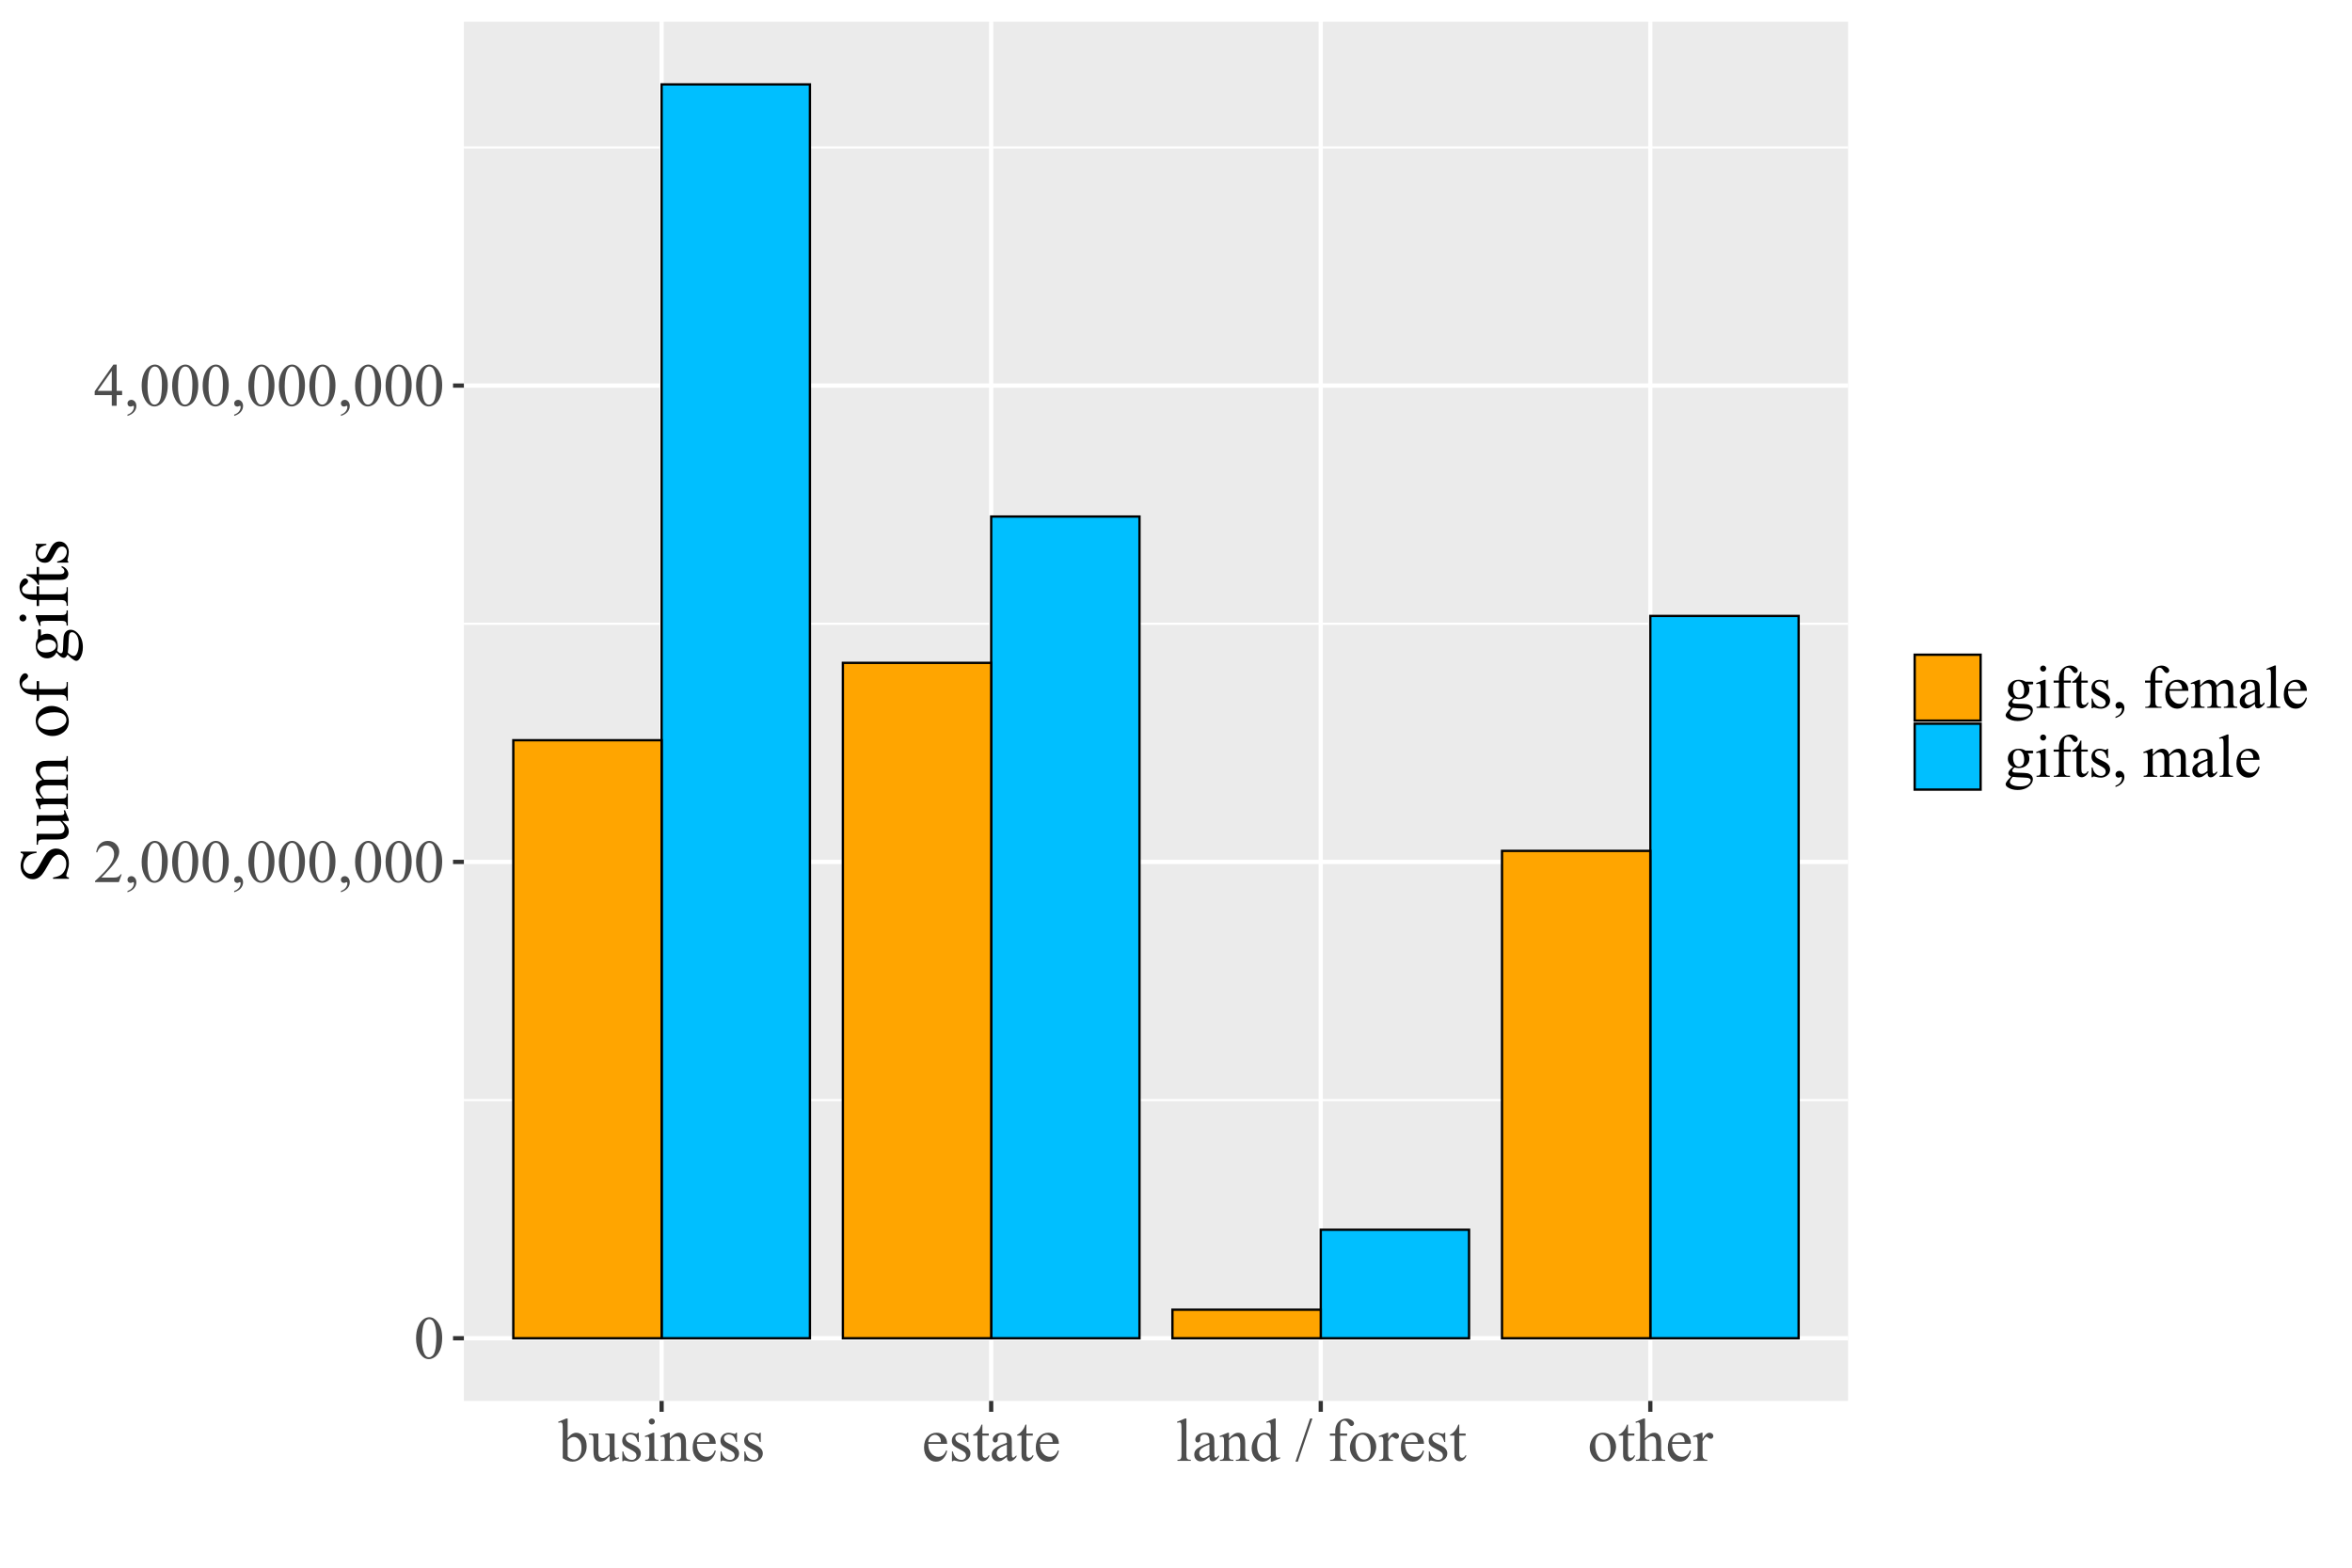 <?xml version="1.0" encoding="UTF-8"?>
<svg xmlns="http://www.w3.org/2000/svg" xmlns:xlink="http://www.w3.org/1999/xlink" width="1080pt" height="720pt" viewBox="0 0 1080 720" version="1.1">
<defs>
<g>
<symbol overflow="visible" id="glyph0-0">
<path style="stroke:none;" d="M 3.883 0 L 3.883 -17.5 L 17.883 -17.5 L 17.883 0 Z M 4.32 -0.438 L 17.445 -0.438 L 17.445 -17.062 L 4.32 -17.062 Z M 4.32 -0.438 "/>
</symbol>
<symbol overflow="visible" id="glyph0-1">
<path style="stroke:none;" d="M 1.012 -9.16 C 1.008 -11.27 1.328 -13.09 1.969 -14.621 C 2.605 -16.145 3.453 -17.281 4.512 -18.031 C 5.332 -18.621 6.18 -18.918 7.055 -18.922 C 8.477 -18.918 9.75 -18.195 10.883 -16.75 C 12.289 -14.949 12.996 -12.516 13 -9.445 C 12.996 -7.293 12.688 -5.465 12.07 -3.965 C 11.449 -2.461 10.656 -1.371 9.699 -0.691 C 8.734 -0.012 7.809 0.328 6.918 0.328 C 5.148 0.328 3.676 -0.715 2.5 -2.805 C 1.504 -4.559 1.008 -6.676 1.012 -9.16 Z M 3.691 -8.82 C 3.691 -6.266 4.004 -4.184 4.633 -2.57 C 5.152 -1.207 5.93 -0.527 6.961 -0.531 C 7.449 -0.527 7.957 -0.75 8.488 -1.195 C 9.016 -1.637 9.418 -2.375 9.695 -3.418 C 10.109 -4.98 10.316 -7.191 10.32 -10.047 C 10.316 -12.16 10.098 -13.926 9.664 -15.34 C 9.332 -16.387 8.91 -17.129 8.395 -17.57 C 8.02 -17.867 7.566 -18.016 7.039 -18.02 C 6.414 -18.016 5.863 -17.738 5.387 -17.188 C 4.727 -16.426 4.281 -15.238 4.047 -13.617 C 3.809 -11.992 3.691 -10.391 3.691 -8.82 Z M 3.691 -8.82 "/>
</symbol>
<symbol overflow="visible" id="glyph0-2">
<path style="stroke:none;" d="M 12.836 -3.57 L 11.539 0 L 0.602 0 L 0.602 -0.508 C 3.816 -3.438 6.082 -5.832 7.398 -7.695 C 8.707 -9.551 9.363 -11.254 9.367 -12.797 C 9.363 -13.973 9.004 -14.938 8.285 -15.695 C 7.562 -16.449 6.699 -16.828 5.703 -16.828 C 4.789 -16.828 3.973 -16.559 3.246 -16.027 C 2.52 -15.492 1.984 -14.715 1.641 -13.688 L 1.133 -13.688 C 1.359 -15.371 1.945 -16.664 2.891 -17.566 C 3.828 -18.469 5.008 -18.918 6.426 -18.922 C 7.926 -18.918 9.18 -18.438 10.191 -17.473 C 11.195 -16.504 11.699 -15.363 11.703 -14.055 C 11.699 -13.113 11.48 -12.176 11.047 -11.238 C 10.367 -9.762 9.273 -8.195 7.766 -6.547 C 5.492 -4.062 4.078 -2.57 3.516 -2.062 L 8.352 -2.062 C 9.332 -2.062 10.023 -2.098 10.422 -2.172 C 10.816 -2.242 11.176 -2.391 11.496 -2.617 C 11.816 -2.84 12.094 -3.156 12.332 -3.57 Z M 12.836 -3.57 "/>
</symbol>
<symbol overflow="visible" id="glyph0-3">
<path style="stroke:none;" d="M 1.504 4.664 L 1.504 4.062 C 2.441 3.746 3.168 3.266 3.684 2.617 C 4.195 1.965 4.453 1.273 4.457 0.547 C 4.453 0.371 4.414 0.227 4.336 0.109 C 4.27 0.027 4.203 -0.012 4.141 -0.016 C 4.039 -0.012 3.82 0.078 3.484 0.258 C 3.32 0.34 3.148 0.379 2.969 0.383 C 2.52 0.379 2.164 0.25 1.898 -0.012 C 1.633 -0.277 1.5 -0.641 1.504 -1.109 C 1.5 -1.551 1.672 -1.934 2.016 -2.254 C 2.359 -2.57 2.773 -2.73 3.266 -2.734 C 3.867 -2.73 4.406 -2.469 4.875 -1.949 C 5.344 -1.422 5.578 -0.73 5.578 0.137 C 5.578 1.074 5.25 1.949 4.602 2.754 C 3.945 3.559 2.914 4.195 1.504 4.664 Z M 1.504 4.664 "/>
</symbol>
<symbol overflow="visible" id="glyph0-4">
<path style="stroke:none;" d="M 13.031 -6.836 L 13.031 -4.895 L 10.539 -4.895 L 10.539 0 L 8.285 0 L 8.285 -4.895 L 0.438 -4.895 L 0.438 -6.645 L 9.039 -18.922 L 10.539 -18.922 L 10.539 -6.836 Z M 8.285 -6.836 L 8.285 -16.039 L 1.777 -6.836 Z M 8.285 -6.836 "/>
</symbol>
<symbol overflow="visible" id="glyph0-5">
<path style="stroke:none;" d="M 4.305 -10.363 C 5.516 -12.047 6.824 -12.891 8.23 -12.891 C 9.512 -12.891 10.633 -12.34 11.594 -11.242 C 12.551 -10.145 13.031 -8.645 13.031 -6.742 C 13.031 -4.516 12.289 -2.723 10.812 -1.367 C 9.543 -0.199 8.133 0.379 6.578 0.383 C 5.848 0.379 5.105 0.25 4.355 -0.012 C 3.598 -0.277 2.832 -0.672 2.051 -1.203 L 2.051 -14.18 C 2.051 -15.602 2.016 -16.477 1.945 -16.805 C 1.875 -17.133 1.766 -17.355 1.625 -17.473 C 1.477 -17.59 1.297 -17.648 1.078 -17.648 C 0.82 -17.648 0.5 -17.574 0.125 -17.43 L -0.07 -17.91 L 3.691 -19.441 L 4.305 -19.441 Z M 4.305 -9.488 L 4.305 -1.996 C 4.77 -1.539 5.25 -1.195 5.746 -0.965 C 6.242 -0.73 6.75 -0.613 7.273 -0.617 C 8.098 -0.613 8.871 -1.07 9.59 -1.984 C 10.305 -2.895 10.664 -4.219 10.664 -5.961 C 10.664 -7.562 10.305 -8.797 9.59 -9.66 C 8.871 -10.52 8.059 -10.949 7.148 -10.953 C 6.664 -10.949 6.18 -10.828 5.703 -10.582 C 5.336 -10.398 4.871 -10.031 4.305 -9.488 Z M 4.305 -9.488 "/>
</symbol>
<symbol overflow="visible" id="glyph0-6">
<path style="stroke:none;" d="M 11.852 -12.523 L 11.852 -4.938 C 11.848 -3.484 11.883 -2.598 11.953 -2.273 C 12.023 -1.949 12.133 -1.723 12.281 -1.598 C 12.43 -1.469 12.605 -1.406 12.812 -1.406 C 13.09 -1.406 13.406 -1.484 13.766 -1.641 L 13.961 -1.164 L 10.211 0.383 L 9.598 0.383 L 9.598 -2.27 C 8.52 -1.098 7.699 -0.363 7.137 -0.066 C 6.57 0.234 5.973 0.379 5.344 0.383 C 4.641 0.379 4.031 0.18 3.52 -0.227 C 3.004 -0.629 2.648 -1.152 2.449 -1.793 C 2.246 -2.43 2.145 -3.332 2.148 -4.5 L 2.148 -10.09 C 2.145 -10.68 2.082 -11.09 1.957 -11.32 C 1.828 -11.547 1.637 -11.723 1.387 -11.848 C 1.133 -11.969 0.68 -12.023 0.027 -12.016 L 0.027 -12.523 L 4.414 -12.523 L 4.414 -4.141 C 4.41 -2.973 4.613 -2.207 5.023 -1.844 C 5.426 -1.477 5.918 -1.293 6.492 -1.297 C 6.883 -1.293 7.324 -1.418 7.824 -1.668 C 8.316 -1.914 8.91 -2.383 9.598 -3.078 L 9.598 -10.172 C 9.598 -10.883 9.465 -11.363 9.207 -11.613 C 8.945 -11.863 8.406 -11.996 7.586 -12.016 L 7.586 -12.523 Z M 11.852 -12.523 "/>
</symbol>
<symbol overflow="visible" id="glyph0-7">
<path style="stroke:none;" d="M 8.969 -12.891 L 8.969 -8.625 L 8.516 -8.625 C 8.168 -9.965 7.727 -10.875 7.184 -11.359 C 6.641 -11.84 5.949 -12.082 5.113 -12.086 C 4.473 -12.082 3.957 -11.914 3.566 -11.578 C 3.172 -11.242 2.977 -10.867 2.98 -10.461 C 2.977 -9.945 3.121 -9.508 3.418 -9.148 C 3.699 -8.77 4.273 -8.375 5.141 -7.957 L 7.137 -6.984 C 8.988 -6.082 9.914 -4.891 9.914 -3.418 C 9.914 -2.277 9.48 -1.359 8.621 -0.664 C 7.754 0.035 6.789 0.379 5.727 0.383 C 4.957 0.379 4.082 0.246 3.102 -0.027 C 2.797 -0.117 2.555 -0.164 2.367 -0.164 C 2.156 -0.164 1.992 -0.047 1.875 0.191 L 1.422 0.191 L 1.422 -4.281 L 1.875 -4.281 C 2.129 -3.004 2.613 -2.043 3.336 -1.395 C 4.051 -0.746 4.859 -0.422 5.758 -0.422 C 6.383 -0.422 6.895 -0.605 7.293 -0.977 C 7.688 -1.344 7.887 -1.789 7.891 -2.312 C 7.887 -2.938 7.664 -3.465 7.227 -3.895 C 6.781 -4.32 5.898 -4.863 4.578 -5.523 C 3.254 -6.176 2.391 -6.77 1.984 -7.301 C 1.57 -7.816 1.363 -8.473 1.367 -9.27 C 1.363 -10.297 1.719 -11.156 2.426 -11.852 C 3.129 -12.543 4.043 -12.891 5.168 -12.891 C 5.66 -12.891 6.258 -12.785 6.961 -12.578 C 7.422 -12.441 7.73 -12.375 7.891 -12.375 C 8.035 -12.375 8.148 -12.406 8.23 -12.469 C 8.309 -12.531 8.402 -12.672 8.516 -12.891 Z M 8.969 -12.891 "/>
</symbol>
<symbol overflow="visible" id="glyph0-8">
<path style="stroke:none;" d="M 4.062 -19.441 C 4.438 -19.441 4.762 -19.305 5.035 -19.035 C 5.301 -18.766 5.438 -18.441 5.441 -18.062 C 5.438 -17.676 5.301 -17.348 5.035 -17.074 C 4.762 -16.801 4.438 -16.664 4.062 -16.664 C 3.672 -16.664 3.344 -16.801 3.074 -17.074 C 2.797 -17.348 2.66 -17.676 2.664 -18.062 C 2.66 -18.441 2.793 -18.766 3.066 -19.035 C 3.332 -19.305 3.664 -19.441 4.062 -19.441 Z M 5.195 -12.891 L 5.195 -2.828 C 5.191 -2.043 5.25 -1.523 5.367 -1.266 C 5.48 -1.004 5.648 -0.809 5.871 -0.684 C 6.094 -0.555 6.5 -0.492 7.094 -0.492 L 7.094 0 L 1.012 0 L 1.012 -0.492 C 1.621 -0.492 2.031 -0.551 2.242 -0.668 C 2.449 -0.785 2.613 -0.98 2.738 -1.258 C 2.859 -1.527 2.922 -2.051 2.926 -2.828 L 2.926 -7.656 C 2.922 -9.012 2.883 -9.891 2.805 -10.297 C 2.738 -10.586 2.637 -10.789 2.5 -10.902 C 2.363 -11.016 2.176 -11.074 1.941 -11.074 C 1.684 -11.074 1.375 -11.004 1.012 -10.867 L 0.82 -11.359 L 4.594 -12.891 Z M 5.195 -12.891 "/>
</symbol>
<symbol overflow="visible" id="glyph0-9">
<path style="stroke:none;" d="M 4.523 -10.242 C 5.992 -12.008 7.391 -12.891 8.723 -12.891 C 9.406 -12.891 9.996 -12.719 10.488 -12.379 C 10.98 -12.035 11.371 -11.473 11.664 -10.691 C 11.859 -10.141 11.957 -9.301 11.961 -8.176 L 11.961 -2.828 C 11.957 -2.035 12.023 -1.5 12.156 -1.219 C 12.254 -0.988 12.414 -0.809 12.641 -0.684 C 12.859 -0.555 13.273 -0.492 13.875 -0.492 L 13.875 0 L 7.684 0 L 7.684 -0.492 L 7.945 -0.492 C 8.527 -0.492 8.934 -0.578 9.168 -0.758 C 9.398 -0.93 9.559 -1.195 9.652 -1.547 C 9.684 -1.68 9.703 -2.105 9.707 -2.828 L 9.707 -7.957 C 9.703 -9.094 9.555 -9.918 9.262 -10.438 C 8.965 -10.949 8.465 -11.207 7.766 -11.211 C 6.68 -11.207 5.602 -10.617 4.523 -9.434 L 4.523 -2.828 C 4.523 -1.98 4.574 -1.457 4.676 -1.258 C 4.801 -0.988 4.977 -0.793 5.203 -0.676 C 5.426 -0.551 5.879 -0.492 6.562 -0.492 L 6.562 0 L 0.367 0 L 0.367 -0.492 L 0.641 -0.492 C 1.277 -0.492 1.711 -0.652 1.934 -0.977 C 2.156 -1.297 2.266 -1.914 2.27 -2.828 L 2.27 -7.477 C 2.266 -8.98 2.23 -9.895 2.164 -10.227 C 2.094 -10.551 1.992 -10.773 1.852 -10.895 C 1.711 -11.012 1.52 -11.074 1.285 -11.074 C 1.027 -11.074 0.723 -11.004 0.367 -10.867 L 0.164 -11.359 L 3.938 -12.891 L 4.523 -12.891 Z M 4.523 -10.242 "/>
</symbol>
<symbol overflow="visible" id="glyph0-10">
<path style="stroke:none;" d="M 2.98 -7.805 C 2.969 -5.945 3.422 -4.484 4.336 -3.43 C 5.246 -2.367 6.316 -1.84 7.547 -1.844 C 8.367 -1.84 9.078 -2.066 9.684 -2.52 C 10.289 -2.973 10.797 -3.746 11.211 -4.84 L 11.633 -4.566 C 11.438 -3.316 10.883 -2.18 9.965 -1.156 C 9.043 -0.129 7.891 0.379 6.508 0.383 C 5 0.379 3.711 -0.203 2.645 -1.375 C 1.57 -2.543 1.035 -4.117 1.039 -6.098 C 1.035 -8.238 1.586 -9.91 2.688 -11.109 C 3.785 -12.305 5.164 -12.902 6.82 -12.906 C 8.227 -12.902 9.379 -12.441 10.281 -11.52 C 11.18 -10.594 11.629 -9.355 11.633 -7.805 Z M 2.98 -8.602 L 8.777 -8.602 C 8.73 -9.402 8.633 -9.965 8.492 -10.297 C 8.258 -10.805 7.918 -11.207 7.473 -11.5 C 7.02 -11.789 6.547 -11.934 6.055 -11.938 C 5.297 -11.934 4.621 -11.641 4.027 -11.055 C 3.426 -10.465 3.078 -9.648 2.98 -8.602 Z M 2.98 -8.602 "/>
</symbol>
<symbol overflow="visible" id="glyph0-11">
<path style="stroke:none;" d="M 4.512 -16.641 L 4.512 -12.523 L 7.438 -12.523 L 7.438 -11.566 L 4.512 -11.566 L 4.512 -3.445 C 4.512 -2.633 4.625 -2.086 4.859 -1.805 C 5.09 -1.523 5.391 -1.383 5.758 -1.383 C 6.055 -1.383 6.344 -1.473 6.629 -1.66 C 6.91 -1.844 7.133 -2.121 7.289 -2.488 L 7.82 -2.488 C 7.5 -1.594 7.051 -0.922 6.469 -0.473 C 5.883 -0.023 5.281 0.199 4.664 0.203 C 4.242 0.199 3.828 0.086 3.43 -0.145 C 3.023 -0.375 2.73 -0.707 2.543 -1.141 C 2.352 -1.57 2.254 -2.238 2.258 -3.145 L 2.258 -11.566 L 0.273 -11.566 L 0.273 -12.016 C 0.77 -12.215 1.281 -12.555 1.809 -13.035 C 2.332 -13.512 2.801 -14.078 3.211 -14.738 C 3.422 -15.082 3.711 -15.719 4.086 -16.641 Z M 4.512 -16.641 "/>
</symbol>
<symbol overflow="visible" id="glyph0-12">
<path style="stroke:none;" d="M 7.969 -1.805 C 6.684 -0.809 5.875 -0.234 5.551 -0.082 C 5.055 0.145 4.531 0.258 3.977 0.258 C 3.109 0.258 2.398 -0.035 1.84 -0.629 C 1.277 -1.215 0.996 -1.996 1 -2.969 C 0.996 -3.574 1.133 -4.102 1.406 -4.555 C 1.781 -5.172 2.43 -5.758 3.355 -6.305 C 4.277 -6.852 5.816 -7.516 7.969 -8.297 L 7.969 -8.789 C 7.969 -10.039 7.77 -10.895 7.375 -11.359 C 6.977 -11.824 6.402 -12.059 5.648 -12.059 C 5.07 -12.059 4.613 -11.902 4.281 -11.594 C 3.93 -11.281 3.754 -10.926 3.758 -10.527 L 3.789 -9.734 C 3.785 -9.312 3.676 -8.988 3.465 -8.762 C 3.246 -8.531 2.969 -8.418 2.625 -8.422 C 2.285 -8.418 2.008 -8.539 1.797 -8.777 C 1.582 -9.012 1.477 -9.336 1.477 -9.75 C 1.477 -10.531 1.875 -11.25 2.68 -11.906 C 3.477 -12.562 4.602 -12.891 6.055 -12.891 C 7.164 -12.891 8.078 -12.703 8.789 -12.332 C 9.328 -12.047 9.723 -11.605 9.98 -11.008 C 10.141 -10.613 10.223 -9.812 10.227 -8.602 L 10.227 -4.348 C 10.223 -3.152 10.246 -2.418 10.293 -2.152 C 10.336 -1.879 10.41 -1.699 10.52 -1.613 C 10.621 -1.52 10.742 -1.477 10.883 -1.477 C 11.023 -1.477 11.152 -1.508 11.266 -1.57 C 11.457 -1.688 11.828 -2.02 12.375 -2.57 L 12.375 -1.805 C 11.352 -0.438 10.375 0.246 9.445 0.246 C 9 0.246 8.645 0.094 8.379 -0.219 C 8.113 -0.523 7.977 -1.055 7.969 -1.805 Z M 7.969 -2.695 L 7.969 -7.465 C 6.594 -6.918 5.703 -6.531 5.305 -6.305 C 4.582 -5.902 4.07 -5.48 3.762 -5.047 C 3.449 -4.605 3.293 -4.129 3.297 -3.609 C 3.293 -2.953 3.488 -2.406 3.883 -1.977 C 4.27 -1.539 4.719 -1.324 5.234 -1.328 C 5.922 -1.324 6.836 -1.781 7.969 -2.695 Z M 7.969 -2.695 "/>
</symbol>
<symbol overflow="visible" id="glyph0-13">
<path style="stroke:none;" d="M 5.18 -19.441 L 5.18 -2.828 C 5.18 -2.043 5.234 -1.523 5.352 -1.273 C 5.461 -1.016 5.637 -0.824 5.879 -0.691 C 6.113 -0.559 6.555 -0.492 7.203 -0.492 L 7.203 0 L 1.066 0 L 1.066 -0.492 C 1.641 -0.492 2.031 -0.551 2.242 -0.668 C 2.449 -0.785 2.613 -0.98 2.734 -1.258 C 2.852 -1.527 2.91 -2.051 2.914 -2.828 L 2.914 -14.203 C 2.91 -15.617 2.879 -16.484 2.816 -16.809 C 2.75 -17.133 2.648 -17.355 2.508 -17.473 C 2.367 -17.59 2.188 -17.648 1.969 -17.648 C 1.73 -17.648 1.43 -17.574 1.066 -17.43 L 0.836 -17.91 L 4.566 -19.441 Z M 5.18 -19.441 "/>
</symbol>
<symbol overflow="visible" id="glyph0-14">
<path style="stroke:none;" d="M 9.719 -1.406 C 9.105 -0.77 8.508 -0.312 7.93 -0.035 C 7.344 0.242 6.715 0.379 6.043 0.383 C 4.672 0.379 3.48 -0.188 2.461 -1.332 C 1.438 -2.473 0.926 -3.945 0.93 -5.742 C 0.926 -7.539 1.492 -9.18 2.625 -10.672 C 3.754 -12.156 5.207 -12.902 6.984 -12.906 C 8.086 -12.902 8.996 -12.551 9.719 -11.852 L 9.719 -14.164 C 9.715 -15.594 9.68 -16.477 9.617 -16.805 C 9.547 -17.133 9.441 -17.355 9.297 -17.473 C 9.148 -17.59 8.965 -17.648 8.75 -17.648 C 8.508 -17.648 8.195 -17.574 7.805 -17.43 L 7.629 -17.91 L 11.359 -19.441 L 11.977 -19.441 L 11.977 -4.961 C 11.977 -3.492 12.008 -2.598 12.078 -2.273 C 12.141 -1.949 12.25 -1.723 12.406 -1.598 C 12.555 -1.469 12.73 -1.406 12.934 -1.406 C 13.176 -1.406 13.504 -1.484 13.918 -1.641 L 14.07 -1.164 L 10.352 0.383 L 9.719 0.383 Z M 9.719 -2.367 L 9.719 -8.82 C 9.664 -9.438 9.5 -10.004 9.23 -10.516 C 8.953 -11.023 8.59 -11.406 8.141 -11.668 C 7.688 -11.926 7.25 -12.059 6.82 -12.059 C 6.016 -12.059 5.301 -11.695 4.676 -10.977 C 3.844 -10.023 3.426 -8.641 3.43 -6.82 C 3.426 -4.98 3.828 -3.57 4.633 -2.59 C 5.434 -1.609 6.328 -1.117 7.312 -1.121 C 8.141 -1.117 8.941 -1.535 9.719 -2.367 Z M 9.719 -2.367 "/>
</symbol>
<symbol overflow="visible" id="glyph0-15">
<path style="stroke:none;" d=""/>
</symbol>
<symbol overflow="visible" id="glyph0-16">
<path style="stroke:none;" d="M 7.848 -19.441 L 1.133 0.383 L 0.039 0.383 L 6.754 -19.441 Z M 7.848 -19.441 "/>
</symbol>
<symbol overflow="visible" id="glyph0-17">
<path style="stroke:none;" d="M 5.77 -11.539 L 5.77 -3.309 C 5.766 -2.141 5.895 -1.402 6.152 -1.094 C 6.488 -0.691 6.938 -0.492 7.508 -0.492 L 8.641 -0.492 L 8.641 0 L 1.164 0 L 1.164 -0.492 L 1.723 -0.492 C 2.086 -0.492 2.418 -0.582 2.719 -0.766 C 3.02 -0.945 3.227 -1.191 3.344 -1.504 C 3.457 -1.812 3.516 -2.414 3.516 -3.309 L 3.516 -11.539 L 1.078 -11.539 L 1.078 -12.523 L 3.516 -12.523 L 3.516 -13.344 C 3.516 -14.59 3.715 -15.648 4.117 -16.516 C 4.516 -17.379 5.129 -18.078 5.953 -18.613 C 6.777 -19.145 7.703 -19.41 8.734 -19.414 C 9.691 -19.41 10.57 -19.102 11.375 -18.484 C 11.898 -18.07 12.164 -17.609 12.168 -17.102 C 12.164 -16.828 12.047 -16.57 11.812 -16.332 C 11.574 -16.086 11.316 -15.965 11.047 -15.969 C 10.836 -15.965 10.617 -16.043 10.383 -16.195 C 10.148 -16.344 9.863 -16.664 9.527 -17.164 C 9.191 -17.656 8.883 -17.992 8.602 -18.172 C 8.316 -18.34 8 -18.426 7.656 -18.43 C 7.234 -18.426 6.879 -18.316 6.59 -18.094 C 6.297 -17.867 6.086 -17.52 5.961 -17.055 C 5.828 -16.582 5.766 -15.371 5.77 -13.426 L 5.77 -12.523 L 8.996 -12.523 L 8.996 -11.539 Z M 5.77 -11.539 "/>
</symbol>
<symbol overflow="visible" id="glyph0-18">
<path style="stroke:none;" d="M 7 -12.891 C 8.895 -12.891 10.418 -12.172 11.566 -10.734 C 12.543 -9.5 13.031 -8.086 13.031 -6.492 C 13.031 -5.371 12.762 -4.234 12.223 -3.09 C 11.684 -1.938 10.941 -1.074 10 -0.492 C 9.055 0.09 8.004 0.379 6.852 0.383 C 4.961 0.379 3.461 -0.371 2.352 -1.875 C 1.41 -3.141 0.941 -4.562 0.945 -6.141 C 0.941 -7.285 1.227 -8.426 1.797 -9.562 C 2.363 -10.695 3.113 -11.531 4.047 -12.078 C 4.973 -12.617 5.957 -12.891 7 -12.891 Z M 6.578 -12.004 C 6.09 -12 5.605 -11.855 5.121 -11.57 C 4.633 -11.281 4.238 -10.777 3.938 -10.062 C 3.633 -9.34 3.48 -8.418 3.484 -7.289 C 3.48 -5.465 3.844 -3.891 4.57 -2.57 C 5.297 -1.246 6.25 -0.586 7.438 -0.586 C 8.32 -0.586 9.051 -0.949 9.625 -1.68 C 10.195 -2.406 10.48 -3.66 10.484 -5.441 C 10.48 -7.664 10.004 -9.414 9.051 -10.691 C 8.398 -11.562 7.574 -12 6.578 -12.004 Z M 6.578 -12.004 "/>
</symbol>
<symbol overflow="visible" id="glyph0-19">
<path style="stroke:none;" d="M 4.539 -12.891 L 4.539 -10.078 C 5.582 -11.953 6.656 -12.891 7.766 -12.891 C 8.262 -12.891 8.676 -12.738 9.008 -12.434 C 9.332 -12.129 9.496 -11.773 9.5 -11.375 C 9.496 -11.016 9.379 -10.715 9.145 -10.473 C 8.906 -10.223 8.625 -10.102 8.297 -10.102 C 7.977 -10.102 7.617 -10.258 7.227 -10.574 C 6.828 -10.887 6.535 -11.043 6.344 -11.047 C 6.176 -11.043 6 -10.953 5.812 -10.773 C 5.398 -10.395 4.973 -9.781 4.539 -8.93 L 4.539 -2.926 C 4.535 -2.23 4.621 -1.707 4.797 -1.352 C 4.914 -1.105 5.125 -0.902 5.426 -0.738 C 5.727 -0.574 6.16 -0.492 6.727 -0.492 L 6.727 0 L 0.312 0 L 0.312 -0.492 C 0.949 -0.492 1.426 -0.59 1.734 -0.793 C 1.961 -0.934 2.121 -1.168 2.215 -1.492 C 2.258 -1.645 2.277 -2.086 2.281 -2.816 L 2.281 -7.672 C 2.277 -9.125 2.25 -9.992 2.191 -10.273 C 2.133 -10.547 2.023 -10.75 1.863 -10.883 C 1.703 -11.008 1.504 -11.074 1.273 -11.074 C 0.984 -11.074 0.664 -11.004 0.312 -10.867 L 0.18 -11.359 L 3.965 -12.891 Z M 4.539 -12.891 "/>
</symbol>
<symbol overflow="visible" id="glyph0-20">
<path style="stroke:none;" d="M 4.555 -19.441 L 4.555 -10.281 C 5.562 -11.391 6.363 -12.102 6.957 -12.418 C 7.547 -12.73 8.141 -12.891 8.734 -12.891 C 9.445 -12.891 10.059 -12.695 10.57 -12.305 C 11.078 -11.914 11.453 -11.297 11.703 -10.461 C 11.871 -9.875 11.957 -8.809 11.961 -7.258 L 11.961 -2.828 C 11.957 -2.035 12.023 -1.492 12.156 -1.203 C 12.242 -0.98 12.395 -0.809 12.617 -0.684 C 12.832 -0.555 13.234 -0.492 13.82 -0.492 L 13.82 0 L 7.672 0 L 7.672 -0.492 L 7.957 -0.492 C 8.539 -0.492 8.941 -0.578 9.172 -0.758 C 9.398 -0.93 9.559 -1.195 9.652 -1.547 C 9.676 -1.691 9.691 -2.117 9.695 -2.828 L 9.695 -7.258 C 9.691 -8.625 9.621 -9.523 9.48 -9.953 C 9.34 -10.379 9.113 -10.699 8.805 -10.914 C 8.492 -11.129 8.117 -11.238 7.684 -11.238 C 7.234 -11.238 6.77 -11.117 6.289 -10.883 C 5.801 -10.641 5.223 -10.164 4.555 -9.445 L 4.555 -2.828 C 4.551 -1.973 4.598 -1.441 4.695 -1.23 C 4.789 -1.02 4.969 -0.844 5.227 -0.703 C 5.484 -0.562 5.934 -0.492 6.578 -0.492 L 6.578 0 L 0.367 0 L 0.367 -0.492 C 0.922 -0.492 1.359 -0.578 1.68 -0.75 C 1.859 -0.844 2.004 -1.016 2.117 -1.273 C 2.223 -1.523 2.277 -2.043 2.281 -2.828 L 2.281 -14.164 C 2.277 -15.594 2.246 -16.477 2.18 -16.805 C 2.109 -17.133 2.004 -17.355 1.867 -17.473 C 1.723 -17.59 1.531 -17.648 1.297 -17.648 C 1.102 -17.648 0.793 -17.574 0.367 -17.43 L 0.18 -17.91 L 3.922 -19.441 Z M 4.555 -19.441 "/>
</symbol>
<symbol overflow="visible" id="glyph0-21">
<path style="stroke:none;" d="M 4.227 -4.566 C 3.457 -4.934 2.871 -5.457 2.461 -6.129 C 2.047 -6.801 1.84 -7.539 1.844 -8.352 C 1.84 -9.586 2.309 -10.652 3.246 -11.551 C 4.18 -12.441 5.375 -12.891 6.836 -12.891 C 8.027 -12.891 9.062 -12.598 9.938 -12.016 L 12.594 -12.016 C 12.98 -12.012 13.207 -12 13.273 -11.98 C 13.336 -11.957 13.383 -11.918 13.414 -11.867 C 13.461 -11.781 13.488 -11.637 13.492 -11.43 C 13.488 -11.191 13.465 -11.027 13.426 -10.938 C 13.395 -10.887 13.348 -10.852 13.281 -10.828 C 13.211 -10.801 12.98 -10.785 12.594 -10.789 L 10.965 -10.789 C 11.473 -10.129 11.73 -9.293 11.73 -8.273 C 11.73 -7.105 11.281 -6.105 10.391 -5.277 C 9.492 -4.445 8.297 -4.031 6.797 -4.031 C 6.176 -4.031 5.539 -4.121 4.895 -4.305 C 4.488 -3.957 4.219 -3.656 4.078 -3.398 C 3.938 -3.137 3.867 -2.914 3.867 -2.734 C 3.867 -2.574 3.941 -2.422 4.094 -2.281 C 4.242 -2.133 4.535 -2.031 4.977 -1.969 C 5.227 -1.93 5.867 -1.898 6.891 -1.875 C 8.766 -1.828 9.98 -1.762 10.539 -1.68 C 11.387 -1.559 12.062 -1.246 12.57 -0.738 C 13.07 -0.23 13.324 0.398 13.328 1.148 C 13.324 2.18 12.844 3.145 11.883 4.047 C 10.461 5.375 8.605 6.039 6.316 6.043 C 4.559 6.039 3.07 5.645 1.859 4.852 C 1.172 4.398 0.832 3.922 0.836 3.43 C 0.832 3.207 0.883 2.988 0.984 2.773 C 1.141 2.434 1.457 1.965 1.941 1.367 C 2.004 1.281 2.469 0.793 3.336 -0.109 C 2.859 -0.387 2.527 -0.641 2.332 -0.867 C 2.137 -1.09 2.039 -1.34 2.039 -1.625 C 2.039 -1.941 2.168 -2.316 2.426 -2.746 C 2.684 -3.172 3.281 -3.777 4.227 -4.566 Z M 6.602 -12.234 C 5.926 -12.234 5.363 -11.965 4.91 -11.43 C 4.453 -10.891 4.223 -10.066 4.227 -8.953 C 4.223 -7.516 4.535 -6.398 5.156 -5.605 C 5.629 -5 6.23 -4.699 6.961 -4.703 C 7.652 -4.699 8.219 -4.957 8.668 -5.48 C 9.109 -5.996 9.332 -6.812 9.336 -7.93 C 9.332 -9.375 9.02 -10.512 8.395 -11.336 C 7.926 -11.934 7.328 -12.234 6.602 -12.234 Z M 4.086 0 C 3.656 0.461 3.336 0.891 3.117 1.297 C 2.898 1.695 2.789 2.066 2.789 2.406 C 2.789 2.84 3.051 3.223 3.582 3.555 C 4.488 4.117 5.805 4.398 7.531 4.402 C 9.168 4.398 10.379 4.109 11.16 3.531 C 11.938 2.949 12.328 2.332 12.332 1.68 C 12.328 1.203 12.094 0.867 11.633 0.672 C 11.156 0.465 10.219 0.344 8.82 0.312 C 6.766 0.258 5.188 0.156 4.086 0 Z M 4.086 0 "/>
</symbol>
<symbol overflow="visible" id="glyph0-22">
<path style="stroke:none;" d="M 4.594 -10.227 C 5.504 -11.133 6.039 -11.656 6.207 -11.797 C 6.613 -12.141 7.055 -12.41 7.531 -12.605 C 8 -12.793 8.473 -12.891 8.941 -12.891 C 9.723 -12.891 10.395 -12.66 10.965 -12.207 C 11.527 -11.746 11.906 -11.086 12.102 -10.227 C 13.035 -11.316 13.828 -12.035 14.477 -12.379 C 15.121 -12.719 15.789 -12.891 16.477 -12.891 C 17.141 -12.891 17.727 -12.719 18.242 -12.379 C 18.754 -12.035 19.164 -11.477 19.469 -10.703 C 19.668 -10.176 19.77 -9.348 19.77 -8.219 L 19.77 -2.828 C 19.77 -2.043 19.828 -1.508 19.945 -1.219 C 20.039 -1.016 20.207 -0.844 20.453 -0.703 C 20.695 -0.562 21.098 -0.492 21.656 -0.492 L 21.656 0 L 15.477 0 L 15.477 -0.492 L 15.734 -0.492 C 16.27 -0.492 16.691 -0.594 16.992 -0.805 C 17.203 -0.945 17.352 -1.18 17.445 -1.504 C 17.477 -1.656 17.496 -2.098 17.5 -2.828 L 17.5 -8.219 C 17.496 -9.238 17.375 -9.957 17.133 -10.375 C 16.773 -10.957 16.203 -11.25 15.422 -11.25 C 14.938 -11.25 14.449 -11.129 13.965 -10.887 C 13.473 -10.645 12.883 -10.195 12.195 -9.543 L 12.168 -9.391 L 12.195 -8.805 L 12.195 -2.828 C 12.191 -1.973 12.242 -1.441 12.34 -1.23 C 12.434 -1.02 12.613 -0.844 12.879 -0.703 C 13.141 -0.562 13.59 -0.492 14.234 -0.492 L 14.234 0 L 7.902 0 L 7.902 -0.492 C 8.594 -0.492 9.07 -0.574 9.328 -0.738 C 9.586 -0.902 9.766 -1.148 9.871 -1.477 C 9.914 -1.633 9.938 -2.082 9.938 -2.828 L 9.938 -8.219 C 9.938 -9.238 9.785 -9.973 9.488 -10.418 C 9.082 -11 8.523 -11.289 7.805 -11.293 C 7.312 -11.289 6.824 -11.16 6.344 -10.898 C 5.586 -10.496 5.004 -10.043 4.594 -9.543 L 4.594 -2.828 C 4.594 -2.008 4.648 -1.477 4.766 -1.23 C 4.875 -0.98 5.043 -0.793 5.27 -0.676 C 5.488 -0.551 5.945 -0.492 6.633 -0.492 L 6.633 0 L 0.438 0 L 0.438 -0.492 C 1.008 -0.492 1.41 -0.551 1.641 -0.676 C 1.867 -0.793 2.039 -0.988 2.16 -1.262 C 2.273 -1.527 2.332 -2.051 2.336 -2.828 L 2.336 -7.617 C 2.332 -8.992 2.293 -9.879 2.215 -10.281 C 2.148 -10.582 2.047 -10.789 1.914 -10.902 C 1.777 -11.016 1.59 -11.074 1.352 -11.074 C 1.094 -11.074 0.789 -11.004 0.438 -10.867 L 0.234 -11.359 L 4.008 -12.891 L 4.594 -12.891 Z M 4.594 -10.227 "/>
</symbol>
<symbol overflow="visible" id="glyph1-0">
<path style="stroke:none;" d="M 0 -4.438 L -20 -4.438 L -20 -20.438 L 0 -20.438 Z M -0.5 -4.938 L -0.5 -19.938 L -19.5 -19.938 L -19.5 -4.938 Z M -0.5 -4.938 "/>
</symbol>
<symbol overflow="visible" id="glyph1-1">
<path style="stroke:none;" d="M -21.672 -14.672 L -14.344 -14.672 L -14.344 -14.094 C -15.75 -13.902 -16.867 -13.566 -17.703 -13.086 C -18.531 -12.598 -19.195 -11.91 -19.688 -11.016 C -20.176 -10.117 -20.418 -9.188 -20.422 -8.234 C -20.418 -7.148 -20.09 -6.254 -19.43 -5.547 C -18.766 -4.836 -18.012 -4.48 -17.172 -4.484 C -16.523 -4.48 -15.934 -4.707 -15.406 -5.156 C -14.621 -5.801 -13.582 -7.336 -12.281 -9.766 C -11.219 -11.742 -10.402 -13.094 -9.836 -13.82 C -9.266 -14.543 -8.598 -15.102 -7.828 -15.492 C -7.055 -15.883 -6.246 -16.078 -5.406 -16.078 C -3.801 -16.078 -2.418 -15.453 -1.258 -14.211 C -0.098 -12.961 0.48 -11.359 0.484 -9.406 C 0.48 -8.789 0.434 -8.211 0.344 -7.672 C 0.289 -7.344 0.102 -6.676 -0.227 -5.664 C -0.551 -4.645 -0.715 -4 -0.719 -3.734 C -0.715 -3.469 -0.637 -3.266 -0.484 -3.117 C -0.324 -2.965 -0.004 -2.852 0.484 -2.781 L 0.484 -2.203 L -6.781 -2.203 L -6.781 -2.781 C -5.258 -3.051 -4.121 -3.414 -3.367 -3.875 C -2.609 -4.328 -1.98 -5.031 -1.484 -5.977 C -0.98 -6.918 -0.73 -7.949 -0.734 -9.078 C -0.73 -10.375 -1.074 -11.406 -1.766 -12.164 C -2.449 -12.918 -3.262 -13.293 -4.203 -13.297 C -4.719 -13.293 -5.246 -13.152 -5.781 -12.867 C -6.309 -12.578 -6.805 -12.133 -7.266 -11.531 C -7.578 -11.125 -8.242 -10.016 -9.258 -8.203 C -10.273 -6.391 -11.082 -5.102 -11.688 -4.336 C -12.289 -3.57 -12.957 -2.988 -13.688 -2.594 C -14.414 -2.195 -15.215 -1.996 -16.094 -2 C -17.613 -1.996 -18.922 -2.582 -20.023 -3.75 C -21.117 -4.914 -21.668 -6.398 -21.672 -8.203 C -21.668 -9.328 -21.391 -10.52 -20.844 -11.781 C -20.578 -12.363 -20.449 -12.773 -20.453 -13.016 C -20.449 -13.281 -20.531 -13.504 -20.695 -13.68 C -20.855 -13.848 -21.18 -13.984 -21.672 -14.094 Z M -21.672 -14.672 "/>
</symbol>
<symbol overflow="visible" id="glyph1-2">
<path style="stroke:none;" d="M -14.312 -13.547 L -5.641 -13.547 C -3.98 -13.547 -2.969 -13.586 -2.602 -13.664 C -2.23 -13.742 -1.973 -13.867 -1.828 -14.039 C -1.68 -14.211 -1.605 -14.41 -1.609 -14.641 C -1.605 -14.961 -1.695 -15.324 -1.875 -15.734 L -1.328 -15.953 L 0.438 -11.672 L 0.438 -10.969 L -2.594 -10.969 C -1.258 -9.738 -0.418 -8.801 -0.078 -8.156 C 0.266 -7.508 0.434 -6.824 0.438 -6.109 C 0.434 -5.305 0.203 -4.609 -0.258 -4.023 C -0.719 -3.434 -1.312 -3.023 -2.047 -2.797 C -2.773 -2.562 -3.805 -2.449 -5.141 -2.453 L -11.531 -2.453 C -12.207 -2.449 -12.676 -2.375 -12.938 -2.234 C -13.195 -2.086 -13.395 -1.871 -13.539 -1.586 C -13.676 -1.297 -13.742 -0.777 -13.734 -0.031 L -14.312 -0.031 L -14.312 -5.047 L -4.734 -5.047 C -3.398 -5.043 -2.523 -5.277 -2.109 -5.742 C -1.691 -6.203 -1.48 -6.762 -1.484 -7.422 C -1.48 -7.867 -1.621 -8.375 -1.906 -8.945 C -2.184 -9.512 -2.723 -10.188 -3.516 -10.969 L -11.625 -10.969 C -12.438 -10.969 -12.984 -10.82 -13.273 -10.523 C -13.555 -10.227 -13.711 -9.609 -13.734 -8.672 L -14.312 -8.672 Z M -14.312 -13.547 "/>
</symbol>
<symbol overflow="visible" id="glyph1-3">
<path style="stroke:none;" d="M -11.688 -5.25 C -12.727 -6.289 -13.324 -6.902 -13.484 -7.094 C -13.875 -7.559 -14.184 -8.062 -14.406 -8.609 C -14.621 -9.148 -14.73 -9.688 -14.734 -10.219 C -14.73 -11.113 -14.469 -11.883 -13.953 -12.531 C -13.43 -13.176 -12.676 -13.609 -11.688 -13.828 C -12.934 -14.898 -13.754 -15.805 -14.148 -16.547 C -14.535 -17.285 -14.73 -18.043 -14.734 -18.828 C -14.73 -19.586 -14.535 -20.262 -14.148 -20.852 C -13.754 -21.438 -13.117 -21.902 -12.234 -22.25 C -11.629 -22.477 -10.68 -22.594 -9.391 -22.594 L -3.234 -22.594 C -2.336 -22.594 -1.719 -22.66 -1.391 -22.797 C -1.156 -22.898 -0.961 -23.09 -0.805 -23.375 C -0.641 -23.652 -0.562 -24.113 -0.562 -24.75 L 0 -24.75 L 0 -17.688 L -0.562 -17.688 L -0.562 -17.984 C -0.562 -18.594 -0.68 -19.074 -0.922 -19.422 C -1.086 -19.66 -1.352 -19.832 -1.719 -19.938 C -1.891 -19.977 -2.398 -19.996 -3.234 -20 L -9.391 -20 C -10.555 -19.996 -11.379 -19.855 -11.859 -19.578 C -12.523 -19.168 -12.855 -18.52 -12.859 -17.625 C -12.855 -17.07 -12.719 -16.516 -12.445 -15.961 C -12.168 -15.402 -11.652 -14.727 -10.906 -13.938 L -10.734 -13.906 L -10.062 -13.938 L -3.234 -13.938 C -2.254 -13.934 -1.645 -13.988 -1.406 -14.102 C -1.164 -14.207 -0.961 -14.414 -0.805 -14.719 C -0.641 -15.02 -0.562 -15.535 -0.562 -16.266 L 0 -16.266 L 0 -9.031 L -0.562 -9.031 C -0.562 -9.82 -0.656 -10.367 -0.844 -10.664 C -1.031 -10.961 -1.312 -11.164 -1.688 -11.281 C -1.863 -11.328 -2.379 -11.355 -3.234 -11.359 L -9.391 -11.359 C -10.555 -11.355 -11.395 -11.184 -11.906 -10.844 C -12.57 -10.383 -12.902 -9.742 -12.906 -8.922 C -12.902 -8.355 -12.75 -7.797 -12.453 -7.25 C -11.992 -6.383 -11.477 -5.719 -10.906 -5.25 L -3.234 -5.25 C -2.297 -5.25 -1.688 -5.312 -1.406 -5.445 C -1.125 -5.57 -0.914 -5.766 -0.773 -6.023 C -0.633 -6.277 -0.562 -6.793 -0.562 -7.578 L 0 -7.578 L 0 -0.5 L -0.562 -0.5 C -0.562 -1.152 -0.633 -1.613 -0.773 -1.875 C -0.914 -2.133 -1.137 -2.328 -1.445 -2.469 C -1.75 -2.602 -2.348 -2.672 -3.234 -2.672 L -8.703 -2.672 C -10.273 -2.672 -11.289 -2.625 -11.75 -2.531 C -12.09 -2.457 -12.328 -2.34 -12.461 -2.188 C -12.59 -2.027 -12.656 -1.816 -12.656 -1.547 C -12.656 -1.254 -12.578 -0.902 -12.422 -0.5 L -12.984 -0.266 L -14.734 -4.578 L -14.734 -5.25 Z M -11.688 -5.25 "/>
</symbol>
<symbol overflow="visible" id="glyph1-4">
<path style="stroke:none;" d=""/>
</symbol>
<symbol overflow="visible" id="glyph1-5">
<path style="stroke:none;" d="M -14.734 -8 C -14.73 -10.164 -13.906 -11.906 -12.266 -13.219 C -10.855 -14.332 -9.242 -14.887 -7.422 -14.891 C -6.137 -14.887 -4.84 -14.582 -3.531 -13.969 C -2.215 -13.352 -1.227 -12.504 -0.562 -11.43 C 0.102 -10.348 0.434 -9.148 0.438 -7.828 C 0.434 -5.672 -0.422 -3.957 -2.141 -2.688 C -3.586 -1.613 -5.211 -1.078 -7.016 -1.078 C -8.324 -1.078 -9.629 -1.402 -10.93 -2.055 C -12.223 -2.703 -13.184 -3.559 -13.805 -4.625 C -14.422 -5.684 -14.73 -6.809 -14.734 -8 Z M -13.719 -7.516 C -13.715 -6.961 -13.551 -6.406 -13.227 -5.852 C -12.895 -5.293 -12.32 -4.844 -11.5 -4.5 C -10.676 -4.156 -9.617 -3.984 -8.328 -3.984 C -6.242 -3.984 -4.445 -4.398 -2.938 -5.227 C -1.422 -6.055 -0.668 -7.145 -0.672 -8.5 C -0.668 -9.508 -1.086 -10.34 -1.922 -11 C -2.754 -11.652 -4.184 -11.98 -6.219 -11.984 C -8.758 -11.98 -10.758 -11.434 -12.219 -10.344 C -13.215 -9.602 -13.715 -8.66 -13.719 -7.516 Z M -13.719 -7.516 "/>
</symbol>
<symbol overflow="visible" id="glyph1-6">
<path style="stroke:none;" d="M -13.188 -6.594 L -3.781 -6.594 C -2.445 -6.59 -1.602 -6.738 -1.25 -7.031 C -0.789 -7.414 -0.562 -7.93 -0.562 -8.578 L -0.562 -9.875 L 0 -9.875 L 0 -1.328 L -0.562 -1.328 L -0.562 -1.969 C -0.562 -2.383 -0.664 -2.762 -0.875 -3.109 C -1.078 -3.449 -1.359 -3.688 -1.719 -3.82 C -2.07 -3.949 -2.758 -4.012 -3.781 -4.016 L -13.188 -4.016 L -13.188 -1.234 L -14.312 -1.234 L -14.312 -4.016 L -15.25 -4.016 C -16.676 -4.012 -17.883 -4.242 -18.875 -4.703 C -19.859 -5.16 -20.66 -5.859 -21.273 -6.805 C -21.879 -7.742 -22.184 -8.805 -22.188 -9.984 C -22.184 -11.078 -21.828 -12.082 -21.125 -13 C -20.652 -13.602 -20.129 -13.902 -19.547 -13.906 C -19.234 -13.902 -18.938 -13.77 -18.664 -13.5 C -18.383 -13.227 -18.246 -12.934 -18.25 -12.625 C -18.246 -12.383 -18.332 -12.129 -18.508 -11.867 C -18.676 -11.598 -19.047 -11.273 -19.617 -10.891 C -20.184 -10.504 -20.566 -10.148 -20.766 -9.828 C -20.961 -9.5 -21.059 -9.141 -21.062 -8.75 C -21.059 -8.266 -20.93 -7.859 -20.68 -7.531 C -20.422 -7.195 -20.027 -6.957 -19.492 -6.812 C -18.953 -6.664 -17.57 -6.59 -15.344 -6.594 L -14.312 -6.594 L -14.312 -10.281 L -13.188 -10.281 Z M -13.188 -6.594 "/>
</symbol>
<symbol overflow="visible" id="glyph1-7">
<path style="stroke:none;" d="M -5.219 -4.828 C -5.645 -3.953 -6.242 -3.281 -7.008 -2.812 C -7.773 -2.344 -8.617 -2.109 -9.547 -2.109 C -10.961 -2.109 -12.18 -2.641 -13.203 -3.711 C -14.219 -4.773 -14.73 -6.141 -14.734 -7.812 C -14.73 -9.172 -14.398 -10.355 -13.734 -11.359 L -13.734 -14.391 C -13.734 -14.836 -13.719 -15.094 -13.695 -15.172 C -13.664 -15.242 -13.621 -15.297 -13.562 -15.328 C -13.465 -15.391 -13.297 -15.422 -13.062 -15.422 C -12.789 -15.422 -12.602 -15.395 -12.5 -15.344 C -12.445 -15.309 -12.406 -15.254 -12.375 -15.18 C -12.344 -15.098 -12.328 -14.836 -12.328 -14.391 L -12.328 -12.531 C -11.578 -13.113 -10.617 -13.406 -9.453 -13.406 C -8.117 -13.406 -6.977 -12.895 -6.031 -11.875 C -5.078 -10.852 -4.605 -9.48 -4.609 -7.766 C -4.605 -7.055 -4.711 -6.332 -4.922 -5.594 C -4.523 -5.133 -4.176 -4.824 -3.883 -4.664 C -3.582 -4.5 -3.328 -4.418 -3.125 -4.422 C -2.945 -4.418 -2.773 -4.504 -2.609 -4.68 C -2.438 -4.848 -2.32 -5.184 -2.25 -5.688 C -2.207 -5.977 -2.168 -6.707 -2.141 -7.875 C -2.086 -10.02 -2.016 -11.41 -1.922 -12.047 C -1.785 -13.016 -1.426 -13.789 -0.844 -14.367 C -0.262 -14.945 0.457 -15.234 1.312 -15.234 C 2.488 -15.234 3.59 -14.68 4.625 -13.578 C 6.141 -11.949 6.902 -9.832 6.906 -7.219 C 6.902 -5.207 6.449 -3.508 5.547 -2.125 C 5.023 -1.34 4.48 -0.949 3.922 -0.953 C 3.668 -0.949 3.418 -1.008 3.172 -1.125 C 2.781 -1.301 2.246 -1.664 1.562 -2.219 C 1.465 -2.289 0.906 -2.82 -0.125 -3.812 C -0.445 -3.27 -0.734 -2.887 -0.992 -2.664 C -1.242 -2.438 -1.531 -2.324 -1.859 -2.328 C -2.219 -2.324 -2.648 -2.473 -3.141 -2.773 C -3.629 -3.066 -4.32 -3.754 -5.219 -4.828 Z M -13.984 -7.547 C -13.98 -6.773 -13.672 -6.125 -13.062 -5.609 C -12.445 -5.086 -11.504 -4.828 -10.234 -4.828 C -8.586 -4.828 -7.309 -5.18 -6.406 -5.891 C -5.715 -6.43 -5.371 -7.117 -5.375 -7.953 C -5.371 -8.742 -5.668 -9.395 -6.266 -9.906 C -6.855 -10.414 -7.789 -10.668 -9.062 -10.672 C -10.715 -10.668 -12.012 -10.309 -12.953 -9.594 C -13.637 -9.059 -13.98 -8.379 -13.984 -7.547 Z M 0 -4.672 C 0.531 -4.18 1.023 -3.812 1.484 -3.562 C 1.938 -3.312 2.359 -3.188 2.75 -3.188 C 3.246 -3.188 3.684 -3.488 4.062 -4.094 C 4.703 -5.133 5.027 -6.637 5.031 -8.609 C 5.027 -10.48 4.695 -11.863 4.039 -12.758 C 3.375 -13.645 2.672 -14.09 1.922 -14.094 C 1.379 -14.09 0.992 -13.824 0.766 -13.297 C 0.535 -12.75 0.398 -11.68 0.359 -10.078 C 0.293 -7.734 0.176 -5.93 0 -4.672 Z M 0 -4.672 "/>
</symbol>
<symbol overflow="visible" id="glyph1-8">
<path style="stroke:none;" d="M -22.219 -4.641 C -22.219 -5.078 -22.062 -5.449 -21.758 -5.758 C -21.445 -6.062 -21.074 -6.215 -20.641 -6.219 C -20.199 -6.215 -19.824 -6.062 -19.516 -5.758 C -19.199 -5.449 -19.043 -5.078 -19.047 -4.641 C -19.043 -4.203 -19.199 -3.828 -19.516 -3.516 C -19.824 -3.203 -20.199 -3.047 -20.641 -3.047 C -21.074 -3.047 -21.445 -3.199 -21.758 -3.508 C -22.062 -3.812 -22.219 -4.191 -22.219 -4.641 Z M -14.734 -5.938 L -3.234 -5.938 C -2.336 -5.934 -1.738 -6 -1.445 -6.133 C -1.145 -6.262 -0.922 -6.453 -0.781 -6.711 C -0.633 -6.961 -0.562 -7.43 -0.562 -8.109 L 0 -8.109 L 0 -1.156 L -0.562 -1.156 C -0.562 -1.852 -0.629 -2.32 -0.766 -2.562 C -0.898 -2.797 -1.121 -2.988 -1.438 -3.133 C -1.746 -3.27 -2.348 -3.34 -3.234 -3.344 L -8.75 -3.344 C -10.297 -3.34 -11.305 -3.293 -11.766 -3.203 C -12.098 -3.129 -12.328 -3.016 -12.461 -2.859 C -12.59 -2.703 -12.656 -2.488 -12.656 -2.219 C -12.656 -1.926 -12.578 -1.57 -12.422 -1.156 L -12.984 -0.938 L -14.734 -5.25 Z M -14.734 -5.938 "/>
</symbol>
<symbol overflow="visible" id="glyph1-9">
<path style="stroke:none;" d="M -19.016 -5.156 L -14.312 -5.156 L -14.312 -8.5 L -13.219 -8.5 L -13.219 -5.156 L -3.938 -5.156 C -3.008 -5.156 -2.383 -5.289 -2.062 -5.555 C -1.738 -5.82 -1.574 -6.16 -1.578 -6.578 C -1.574 -6.918 -1.684 -7.25 -1.898 -7.578 C -2.109 -7.898 -2.422 -8.148 -2.844 -8.328 L -2.844 -8.938 C -1.82 -8.57 -1.055 -8.055 -0.539 -7.391 C -0.023 -6.719 0.234 -6.031 0.234 -5.328 C 0.234 -4.844 0.102 -4.375 -0.164 -3.922 C -0.43 -3.461 -0.809 -3.125 -1.305 -2.906 C -1.797 -2.688 -2.559 -2.578 -3.594 -2.578 L -13.219 -2.578 L -13.219 -0.312 L -13.734 -0.312 C -13.961 -0.883 -14.348 -1.469 -14.898 -2.07 C -15.441 -2.664 -16.09 -3.199 -16.844 -3.672 C -17.238 -3.91 -17.961 -4.242 -19.016 -4.672 Z M -19.016 -5.156 "/>
</symbol>
<symbol overflow="visible" id="glyph1-10">
<path style="stroke:none;" d="M -14.734 -10.25 L -9.859 -10.25 L -9.859 -9.734 C -11.387 -9.336 -12.43 -8.828 -12.984 -8.211 C -13.535 -7.586 -13.809 -6.797 -13.812 -5.844 C -13.809 -5.109 -13.617 -4.523 -13.234 -4.078 C -12.848 -3.629 -12.422 -3.402 -11.953 -3.406 C -11.367 -3.402 -10.867 -3.57 -10.453 -3.906 C -10.023 -4.227 -9.57 -4.883 -9.094 -5.875 L -7.984 -8.156 C -6.949 -10.27 -5.59 -11.324 -3.906 -11.328 C -2.602 -11.324 -1.551 -10.832 -0.758 -9.852 C 0.039 -8.863 0.434 -7.762 0.438 -6.547 C 0.434 -5.668 0.281 -4.668 -0.031 -3.547 C -0.133 -3.199 -0.188 -2.918 -0.188 -2.703 C -0.188 -2.461 -0.055 -2.273 0.219 -2.141 L 0.219 -1.625 L -4.891 -1.625 L -4.891 -2.141 C -3.43 -2.43 -2.332 -2.988 -1.594 -3.812 C -0.852 -4.633 -0.48 -5.555 -0.484 -6.578 C -0.48 -7.293 -0.691 -7.879 -1.117 -8.336 C -1.535 -8.785 -2.043 -9.012 -2.641 -9.016 C -3.355 -9.012 -3.961 -8.758 -4.453 -8.258 C -4.941 -7.75 -5.559 -6.742 -6.312 -5.234 C -7.059 -3.719 -7.738 -2.73 -8.344 -2.266 C -8.938 -1.793 -9.688 -1.559 -10.594 -1.562 C -11.77 -1.559 -12.754 -1.961 -13.547 -2.773 C -14.336 -3.578 -14.73 -4.625 -14.734 -5.906 C -14.73 -6.469 -14.609 -7.148 -14.375 -7.953 C -14.215 -8.48 -14.137 -8.836 -14.141 -9.016 C -14.137 -9.18 -14.176 -9.309 -14.25 -9.406 C -14.32 -9.496 -14.48 -9.605 -14.734 -9.734 Z M -14.734 -10.25 "/>
</symbol>
</g>
<clipPath id="clip1">
  <path d="M 213.004 9.961 L 848.598 9.961 L 848.598 643.414 L 213.004 643.414 Z M 213.004 9.961 "/>
</clipPath>
<clipPath id="clip2">
  <path d="M 213.004 504 L 848.598 504 L 848.598 506 L 213.004 506 Z M 213.004 504 "/>
</clipPath>
<clipPath id="clip3">
  <path d="M 213.004 285 L 848.598 285 L 848.598 287 L 213.004 287 Z M 213.004 285 "/>
</clipPath>
<clipPath id="clip4">
  <path d="M 213.004 67 L 848.598 67 L 848.598 69 L 213.004 69 Z M 213.004 67 "/>
</clipPath>
<clipPath id="clip5">
  <path d="M 213.004 613 L 848.598 613 L 848.598 616 L 213.004 616 Z M 213.004 613 "/>
</clipPath>
<clipPath id="clip6">
  <path d="M 213.004 394 L 848.598 394 L 848.598 397 L 213.004 397 Z M 213.004 394 "/>
</clipPath>
<clipPath id="clip7">
  <path d="M 213.004 176 L 848.598 176 L 848.598 179 L 213.004 179 Z M 213.004 176 "/>
</clipPath>
<clipPath id="clip8">
  <path d="M 302 9.961 L 305 9.961 L 305 643.414 L 302 643.414 Z M 302 9.961 "/>
</clipPath>
<clipPath id="clip9">
  <path d="M 454 9.961 L 457 9.961 L 457 643.414 L 454 643.414 Z M 454 9.961 "/>
</clipPath>
<clipPath id="clip10">
  <path d="M 605 9.961 L 608 9.961 L 608 643.414 L 605 643.414 Z M 605 9.961 "/>
</clipPath>
<clipPath id="clip11">
  <path d="M 756 9.961 L 759 9.961 L 759 643.414 L 756 643.414 Z M 756 9.961 "/>
</clipPath>
</defs>
<g id="surface229">
<rect x="0" y="0" width="1080" height="720" style="fill:rgb(100%,100%,100%);fill-opacity:1;stroke:none;"/>
<rect x="0" y="0" width="1080" height="720" style="fill:rgb(100%,100%,100%);fill-opacity:1;stroke:none;"/>
<path style="fill:none;stroke-width:1.94;stroke-linecap:round;stroke-linejoin:round;stroke:rgb(100%,100%,100%);stroke-opacity:1;stroke-miterlimit:10;" d="M 0 720 L 1080 720 L 1080 0 L 0 0 Z M 0 720 "/>
<g clip-path="url(#clip1)" clip-rule="nonzero">
<path style=" stroke:none;fill-rule:nonzero;fill:rgb(92.157%,92.157%,92.157%);fill-opacity:1;" d="M 213.004 643.414 L 848.598 643.414 L 848.598 9.961 L 213.004 9.961 Z M 213.004 643.414 "/>
</g>
<g clip-path="url(#clip2)" clip-rule="nonzero">
<path style="fill:none;stroke-width:0.97;stroke-linecap:butt;stroke-linejoin:round;stroke:rgb(100%,100%,100%);stroke-opacity:1;stroke-miterlimit:10;" d="M 213.004 505.238 L 848.598 505.238 "/>
</g>
<g clip-path="url(#clip3)" clip-rule="nonzero">
<path style="fill:none;stroke-width:0.97;stroke-linecap:butt;stroke-linejoin:round;stroke:rgb(100%,100%,100%);stroke-opacity:1;stroke-miterlimit:10;" d="M 213.004 286.473 L 848.598 286.473 "/>
</g>
<g clip-path="url(#clip4)" clip-rule="nonzero">
<path style="fill:none;stroke-width:0.97;stroke-linecap:butt;stroke-linejoin:round;stroke:rgb(100%,100%,100%);stroke-opacity:1;stroke-miterlimit:10;" d="M 213.004 67.707 L 848.598 67.707 "/>
</g>
<g clip-path="url(#clip5)" clip-rule="nonzero">
<path style="fill:none;stroke-width:1.94;stroke-linecap:butt;stroke-linejoin:round;stroke:rgb(100%,100%,100%);stroke-opacity:1;stroke-miterlimit:10;" d="M 213.004 614.621 L 848.598 614.621 "/>
</g>
<g clip-path="url(#clip6)" clip-rule="nonzero">
<path style="fill:none;stroke-width:1.94;stroke-linecap:butt;stroke-linejoin:round;stroke:rgb(100%,100%,100%);stroke-opacity:1;stroke-miterlimit:10;" d="M 213.004 395.855 L 848.598 395.855 "/>
</g>
<g clip-path="url(#clip7)" clip-rule="nonzero">
<path style="fill:none;stroke-width:1.94;stroke-linecap:butt;stroke-linejoin:round;stroke:rgb(100%,100%,100%);stroke-opacity:1;stroke-miterlimit:10;" d="M 213.004 177.09 L 848.598 177.09 "/>
</g>
<g clip-path="url(#clip8)" clip-rule="nonzero">
<path style="fill:none;stroke-width:1.94;stroke-linecap:butt;stroke-linejoin:round;stroke:rgb(100%,100%,100%);stroke-opacity:1;stroke-miterlimit:10;" d="M 303.805 643.414 L 303.805 9.961 "/>
</g>
<g clip-path="url(#clip9)" clip-rule="nonzero">
<path style="fill:none;stroke-width:1.94;stroke-linecap:butt;stroke-linejoin:round;stroke:rgb(100%,100%,100%);stroke-opacity:1;stroke-miterlimit:10;" d="M 455.137 643.414 L 455.137 9.961 "/>
</g>
<g clip-path="url(#clip10)" clip-rule="nonzero">
<path style="fill:none;stroke-width:1.94;stroke-linecap:butt;stroke-linejoin:round;stroke:rgb(100%,100%,100%);stroke-opacity:1;stroke-miterlimit:10;" d="M 606.469 643.414 L 606.469 9.961 "/>
</g>
<g clip-path="url(#clip11)" clip-rule="nonzero">
<path style="fill:none;stroke-width:1.94;stroke-linecap:butt;stroke-linejoin:round;stroke:rgb(100%,100%,100%);stroke-opacity:1;stroke-miterlimit:10;" d="M 757.801 643.414 L 757.801 9.961 "/>
</g>
<path style="fill-rule:nonzero;fill:rgb(0%,74.902%,100%);fill-opacity:1;stroke-width:1.067;stroke-linecap:square;stroke-linejoin:miter;stroke:rgb(0%,0%,0%);stroke-opacity:1;stroke-miterlimit:10;" d="M 303.805 614.621 L 371.902 614.621 L 371.902 38.758 L 303.805 38.758 Z M 303.805 614.621 "/>
<path style="fill-rule:nonzero;fill:rgb(0%,74.902%,100%);fill-opacity:1;stroke-width:1.067;stroke-linecap:square;stroke-linejoin:miter;stroke:rgb(0%,0%,0%);stroke-opacity:1;stroke-miterlimit:10;" d="M 455.137 614.621 L 523.234 614.621 L 523.234 237.234 L 455.137 237.234 Z M 455.137 614.621 "/>
<path style="fill-rule:nonzero;fill:rgb(0%,74.902%,100%);fill-opacity:1;stroke-width:1.067;stroke-linecap:square;stroke-linejoin:miter;stroke:rgb(0%,0%,0%);stroke-opacity:1;stroke-miterlimit:10;" d="M 606.469 614.621 L 674.566 614.621 L 674.566 564.793 L 606.469 564.793 Z M 606.469 614.621 "/>
<path style="fill-rule:nonzero;fill:rgb(0%,74.902%,100%);fill-opacity:1;stroke-width:1.067;stroke-linecap:square;stroke-linejoin:miter;stroke:rgb(0%,0%,0%);stroke-opacity:1;stroke-miterlimit:10;" d="M 757.801 614.621 L 825.898 614.621 L 825.898 282.891 L 757.801 282.891 Z M 757.801 614.621 "/>
<path style="fill-rule:nonzero;fill:rgb(100%,64.706%,0%);fill-opacity:1;stroke-width:1.067;stroke-linecap:square;stroke-linejoin:miter;stroke:rgb(0%,0%,0%);stroke-opacity:1;stroke-miterlimit:10;" d="M 235.703 614.621 L 303.801 614.621 L 303.801 339.965 L 235.703 339.965 Z M 235.703 614.621 "/>
<path style="fill-rule:nonzero;fill:rgb(100%,64.706%,0%);fill-opacity:1;stroke-width:1.067;stroke-linecap:square;stroke-linejoin:miter;stroke:rgb(0%,0%,0%);stroke-opacity:1;stroke-miterlimit:10;" d="M 387.035 614.621 L 455.133 614.621 L 455.133 304.43 L 387.035 304.43 Z M 387.035 614.621 "/>
<path style="fill-rule:nonzero;fill:rgb(100%,64.706%,0%);fill-opacity:1;stroke-width:1.067;stroke-linecap:square;stroke-linejoin:miter;stroke:rgb(0%,0%,0%);stroke-opacity:1;stroke-miterlimit:10;" d="M 538.367 614.621 L 606.465 614.621 L 606.465 601.512 L 538.367 601.512 Z M 538.367 614.621 "/>
<path style="fill-rule:nonzero;fill:rgb(100%,64.706%,0%);fill-opacity:1;stroke-width:1.067;stroke-linecap:square;stroke-linejoin:miter;stroke:rgb(0%,0%,0%);stroke-opacity:1;stroke-miterlimit:10;" d="M 689.699 614.621 L 757.797 614.621 L 757.797 390.785 L 689.699 390.785 Z M 689.699 614.621 "/>
<g style="fill:rgb(30.196%,30.196%,30.196%);fill-opacity:1;">
  <use xlink:href="#glyph0-1" x="190.039" y="623.891"/>
</g>
<g style="fill:rgb(30.196%,30.196%,30.196%);fill-opacity:1;">
  <use xlink:href="#glyph0-2" x="43.039" y="405.125"/>
  <use xlink:href="#glyph0-3" x="57.039" y="405.125"/>
  <use xlink:href="#glyph0-1" x="64.039" y="405.125"/>
  <use xlink:href="#glyph0-1" x="78.039" y="405.125"/>
  <use xlink:href="#glyph0-1" x="92.039" y="405.125"/>
  <use xlink:href="#glyph0-3" x="106.039" y="405.125"/>
  <use xlink:href="#glyph0-1" x="113.039" y="405.125"/>
  <use xlink:href="#glyph0-1" x="127.039" y="405.125"/>
  <use xlink:href="#glyph0-1" x="141.039" y="405.125"/>
  <use xlink:href="#glyph0-3" x="155.039" y="405.125"/>
  <use xlink:href="#glyph0-1" x="162.039" y="405.125"/>
  <use xlink:href="#glyph0-1" x="176.039" y="405.125"/>
  <use xlink:href="#glyph0-1" x="190.039" y="405.125"/>
</g>
<g style="fill:rgb(30.196%,30.196%,30.196%);fill-opacity:1;">
  <use xlink:href="#glyph0-4" x="43.039" y="186.359"/>
  <use xlink:href="#glyph0-3" x="57.039" y="186.359"/>
  <use xlink:href="#glyph0-1" x="64.039" y="186.359"/>
  <use xlink:href="#glyph0-1" x="78.039" y="186.359"/>
  <use xlink:href="#glyph0-1" x="92.039" y="186.359"/>
  <use xlink:href="#glyph0-3" x="106.039" y="186.359"/>
  <use xlink:href="#glyph0-1" x="113.039" y="186.359"/>
  <use xlink:href="#glyph0-1" x="127.039" y="186.359"/>
  <use xlink:href="#glyph0-1" x="141.039" y="186.359"/>
  <use xlink:href="#glyph0-3" x="155.039" y="186.359"/>
  <use xlink:href="#glyph0-1" x="162.039" y="186.359"/>
  <use xlink:href="#glyph0-1" x="176.039" y="186.359"/>
  <use xlink:href="#glyph0-1" x="190.039" y="186.359"/>
</g>
<path style="fill:none;stroke-width:1.94;stroke-linecap:butt;stroke-linejoin:round;stroke:rgb(20%,20%,20%);stroke-opacity:1;stroke-miterlimit:10;" d="M 208.023 614.621 L 213.004 614.621 "/>
<path style="fill:none;stroke-width:1.94;stroke-linecap:butt;stroke-linejoin:round;stroke:rgb(20%,20%,20%);stroke-opacity:1;stroke-miterlimit:10;" d="M 208.023 395.855 L 213.004 395.855 "/>
<path style="fill:none;stroke-width:1.94;stroke-linecap:butt;stroke-linejoin:round;stroke:rgb(20%,20%,20%);stroke-opacity:1;stroke-miterlimit:10;" d="M 208.023 177.09 L 213.004 177.09 "/>
<path style="fill:none;stroke-width:1.94;stroke-linecap:butt;stroke-linejoin:round;stroke:rgb(20%,20%,20%);stroke-opacity:1;stroke-miterlimit:10;" d="M 303.805 648.395 L 303.805 643.414 "/>
<path style="fill:none;stroke-width:1.94;stroke-linecap:butt;stroke-linejoin:round;stroke:rgb(20%,20%,20%);stroke-opacity:1;stroke-miterlimit:10;" d="M 455.137 648.395 L 455.137 643.414 "/>
<path style="fill:none;stroke-width:1.94;stroke-linecap:butt;stroke-linejoin:round;stroke:rgb(20%,20%,20%);stroke-opacity:1;stroke-miterlimit:10;" d="M 606.469 648.395 L 606.469 643.414 "/>
<path style="fill:none;stroke-width:1.94;stroke-linecap:butt;stroke-linejoin:round;stroke:rgb(20%,20%,20%);stroke-opacity:1;stroke-miterlimit:10;" d="M 757.801 648.395 L 757.801 643.414 "/>
<g style="fill:rgb(30.196%,30.196%,30.196%);fill-opacity:1;">
  <use xlink:href="#glyph0-5" x="256.355" y="670.918"/>
  <use xlink:href="#glyph0-6" x="270.355" y="670.918"/>
  <use xlink:href="#glyph0-7" x="284.355" y="670.918"/>
  <use xlink:href="#glyph0-8" x="295.252" y="670.918"/>
  <use xlink:href="#glyph0-9" x="303.031" y="670.918"/>
  <use xlink:href="#glyph0-10" x="317.031" y="670.918"/>
  <use xlink:href="#glyph0-7" x="329.459" y="670.918"/>
  <use xlink:href="#glyph0-7" x="340.355" y="670.918"/>
</g>
<g style="fill:rgb(30.196%,30.196%,30.196%);fill-opacity:1;">
  <use xlink:href="#glyph0-10" x="423.27" y="670.918"/>
  <use xlink:href="#glyph0-7" x="435.697" y="670.918"/>
  <use xlink:href="#glyph0-11" x="446.594" y="670.918"/>
  <use xlink:href="#glyph0-12" x="454.373" y="670.918"/>
  <use xlink:href="#glyph0-11" x="466.801" y="670.918"/>
  <use xlink:href="#glyph0-10" x="474.58" y="670.918"/>
</g>
<g style="fill:rgb(30.196%,30.196%,30.196%);fill-opacity:1;">
  <use xlink:href="#glyph0-13" x="539.602" y="670.918"/>
  <use xlink:href="#glyph0-12" x="547.381" y="670.918"/>
  <use xlink:href="#glyph0-9" x="559.809" y="670.918"/>
  <use xlink:href="#glyph0-14" x="573.809" y="670.918"/>
  <use xlink:href="#glyph0-15" x="587.809" y="670.918"/>
  <use xlink:href="#glyph0-16" x="594.809" y="670.918"/>
  <use xlink:href="#glyph0-15" x="602.588" y="670.918"/>
  <use xlink:href="#glyph0-17" x="609.588" y="670.918"/>
  <use xlink:href="#glyph0-18" x="618.912" y="670.918"/>
  <use xlink:href="#glyph0-19" x="632.912" y="670.918"/>
  <use xlink:href="#glyph0-10" x="642.236" y="670.918"/>
  <use xlink:href="#glyph0-7" x="654.664" y="670.918"/>
  <use xlink:href="#glyph0-11" x="665.561" y="670.918"/>
</g>
<g style="fill:rgb(30.196%,30.196%,30.196%);fill-opacity:1;">
  <use xlink:href="#glyph0-18" x="729.035" y="670.918"/>
  <use xlink:href="#glyph0-11" x="743.035" y="670.918"/>
  <use xlink:href="#glyph0-20" x="750.814" y="670.918"/>
  <use xlink:href="#glyph0-10" x="764.814" y="670.918"/>
  <use xlink:href="#glyph0-19" x="777.242" y="670.918"/>
</g>
<g style="fill:rgb(0%,0%,0%);fill-opacity:1;">
  <use xlink:href="#glyph1-1" x="31.148" y="405.805"/>
  <use xlink:href="#glyph1-2" x="31.148" y="388.008"/>
  <use xlink:href="#glyph1-3" x="31.148" y="372.008"/>
  <use xlink:href="#glyph1-4" x="31.148" y="347.117"/>
  <use xlink:href="#glyph1-5" x="31.148" y="339.117"/>
  <use xlink:href="#glyph1-6" x="31.148" y="323.117"/>
  <use xlink:href="#glyph1-4" x="31.148" y="312.461"/>
  <use xlink:href="#glyph1-7" x="31.148" y="304.461"/>
  <use xlink:href="#glyph1-8" x="31.148" y="288.461"/>
  <use xlink:href="#glyph1-6" x="31.148" y="279.57"/>
  <use xlink:href="#glyph1-9" x="31.148" y="268.914"/>
  <use xlink:href="#glyph1-10" x="31.148" y="260.023"/>
</g>
<path style=" stroke:none;fill-rule:nonzero;fill:rgb(100%,100%,100%);fill-opacity:1;" d="M 868.523 373.312 L 1070.035 373.312 L 1070.035 280.066 L 868.523 280.066 Z M 868.523 373.312 "/>
<path style=" stroke:none;fill-rule:nonzero;fill:rgb(94.902%,94.902%,94.902%);fill-opacity:1;" d="M 878.488 331.668 L 910.168 331.668 L 910.168 299.988 L 878.488 299.988 Z M 878.488 331.668 "/>
<path style="fill-rule:nonzero;fill:rgb(100%,64.706%,0%);fill-opacity:1;stroke-width:1.067;stroke-linecap:square;stroke-linejoin:miter;stroke:rgb(0%,0%,0%);stroke-opacity:1;stroke-miterlimit:10;" d="M 879.195 330.961 L 909.457 330.961 L 909.457 300.699 L 879.195 300.699 Z M 879.195 330.961 "/>
<path style=" stroke:none;fill-rule:nonzero;fill:rgb(94.902%,94.902%,94.902%);fill-opacity:1;" d="M 878.488 363.348 L 910.168 363.348 L 910.168 331.668 L 878.488 331.668 Z M 878.488 363.348 "/>
<path style="fill-rule:nonzero;fill:rgb(0%,74.902%,100%);fill-opacity:1;stroke-width:1.067;stroke-linecap:square;stroke-linejoin:miter;stroke:rgb(0%,0%,0%);stroke-opacity:1;stroke-miterlimit:10;" d="M 879.195 362.641 L 909.457 362.641 L 909.457 332.379 L 879.195 332.379 Z M 879.195 362.641 "/>
<g style="fill:rgb(0%,0%,0%);fill-opacity:1;">
  <use xlink:href="#glyph0-21" x="920.129" y="325.098"/>
  <use xlink:href="#glyph0-8" x="934.129" y="325.098"/>
  <use xlink:href="#glyph0-17" x="941.908" y="325.098"/>
  <use xlink:href="#glyph0-11" x="951.232" y="325.098"/>
  <use xlink:href="#glyph0-7" x="959.012" y="325.098"/>
  <use xlink:href="#glyph0-3" x="969.908" y="325.098"/>
  <use xlink:href="#glyph0-15" x="976.908" y="325.098"/>
  <use xlink:href="#glyph0-17" x="983.908" y="325.098"/>
  <use xlink:href="#glyph0-10" x="993.232" y="325.098"/>
  <use xlink:href="#glyph0-22" x="1005.66" y="325.098"/>
  <use xlink:href="#glyph0-12" x="1027.439" y="325.098"/>
  <use xlink:href="#glyph0-13" x="1039.867" y="325.098"/>
  <use xlink:href="#glyph0-10" x="1047.646" y="325.098"/>
</g>
<g style="fill:rgb(0%,0%,0%);fill-opacity:1;">
  <use xlink:href="#glyph0-21" x="920.129" y="356.777"/>
  <use xlink:href="#glyph0-8" x="934.129" y="356.777"/>
  <use xlink:href="#glyph0-17" x="941.908" y="356.777"/>
  <use xlink:href="#glyph0-11" x="951.232" y="356.777"/>
  <use xlink:href="#glyph0-7" x="959.012" y="356.777"/>
  <use xlink:href="#glyph0-3" x="969.908" y="356.777"/>
  <use xlink:href="#glyph0-15" x="976.908" y="356.777"/>
  <use xlink:href="#glyph0-22" x="983.908" y="356.777"/>
  <use xlink:href="#glyph0-12" x="1005.688" y="356.777"/>
  <use xlink:href="#glyph0-13" x="1018.115" y="356.777"/>
  <use xlink:href="#glyph0-10" x="1025.895" y="356.777"/>
</g>
</g>
</svg>
